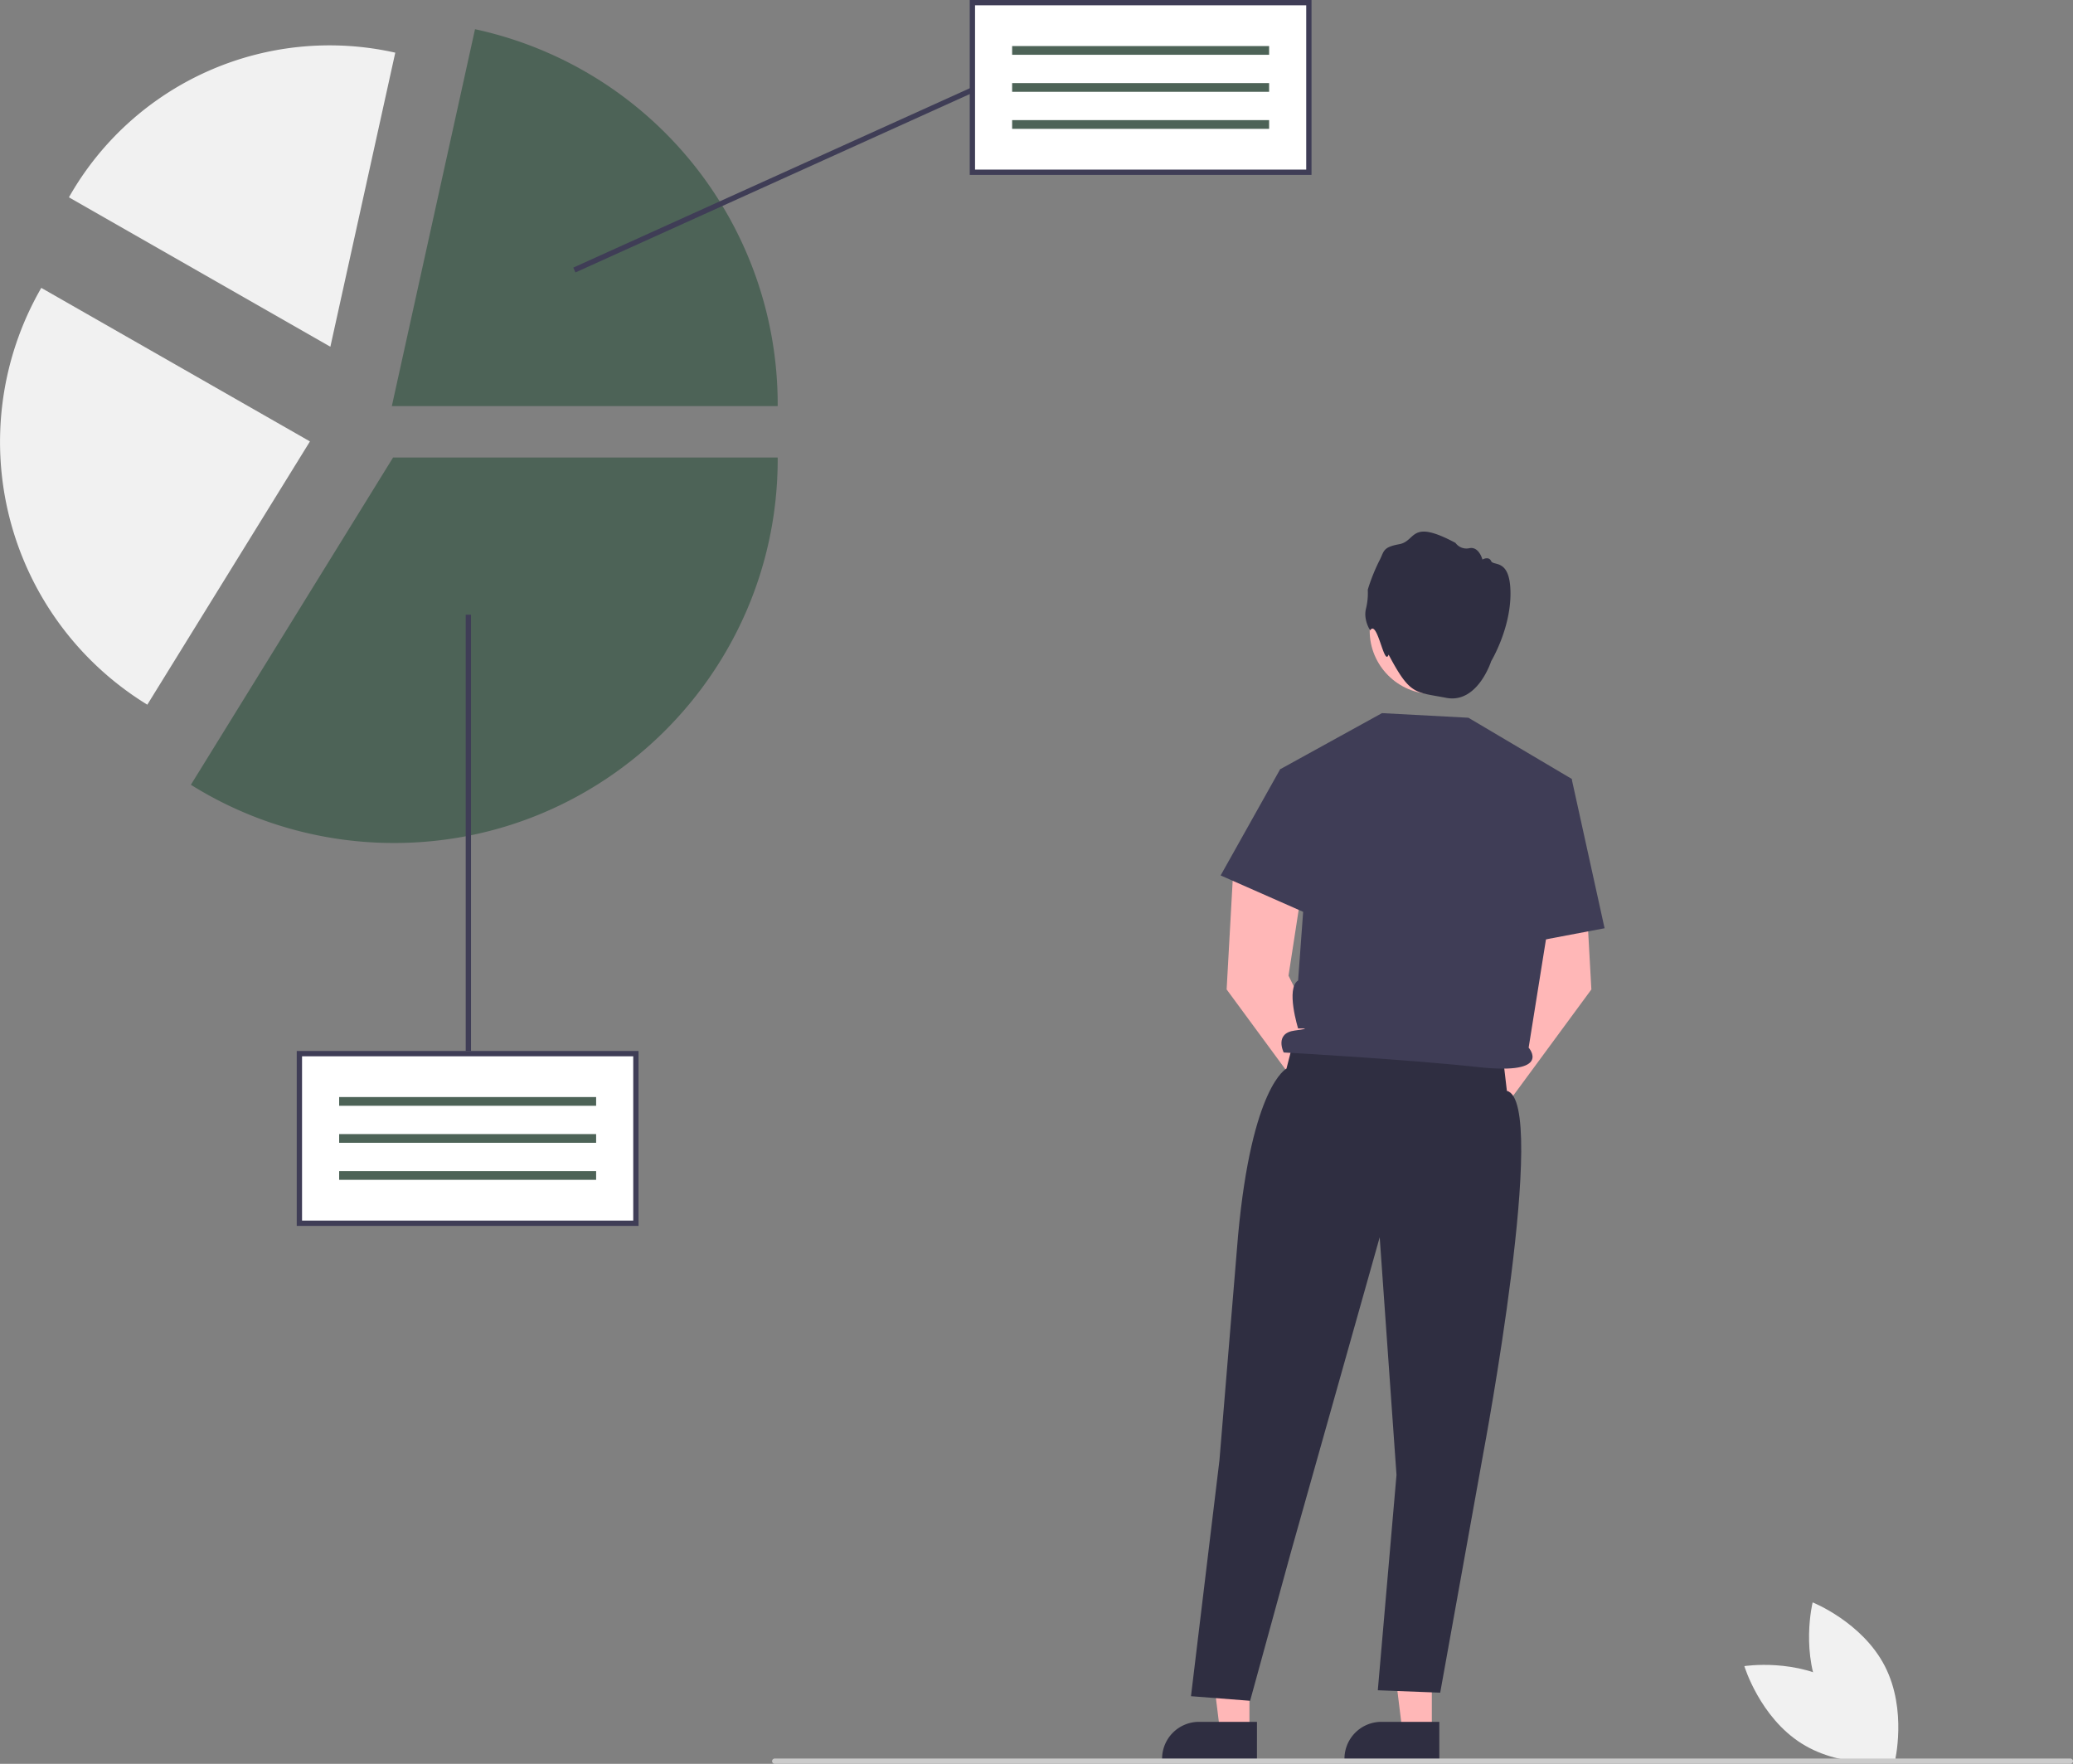<svg xmlns="http://www.w3.org/2000/svg" data-name="Layer 1" width="782.406" height="665.606" viewBox="0 0 782.406 665.606" xmlns:xlink="http://www.w3.org/1999/xlink"><rect x="0" y="0" width="782.406" height="665.606" fill="#808080" stroke="none"/><path d="M896.666,758.041c8.555,16.628,27.251,24.057,27.251,24.057s4.826-19.531-3.729-36.159-27.251-24.057-27.251-24.057S888.111,741.413,896.666,758.041Z" transform="translate(-208.797 -117.197)" fill="#f1f1f1"/><path d="M902.87,752.745c15.834,9.949,21.633,29.213,21.633,29.213s-19.872,3.134-35.706-6.815S867.164,745.931,867.164,745.931,887.036,742.796,902.87,752.745Z" transform="translate(-208.797 -117.197)" fill="#f1f1f1"/><polygon points="471.576 653.39 460.472 653.39 455.19 610.561 471.578 610.562 471.576 653.39" fill="#ffb7b7"/><path d="M683.205,781.35l-35.803-.001v-.453a13.936,13.936,0,0,1,13.936-13.935h.001l21.867.001Z" transform="translate(-208.797 -117.197)" fill="#2f2e41"/><polygon points="540.409 653.39 529.305 653.39 524.023 610.561 540.411 610.562 540.409 653.39" fill="#ffb7b7"/><path d="M752.038,781.35l-35.803-.001v-.453a13.936,13.936,0,0,1,13.936-13.935h.001l21.867.001Z" transform="translate(-208.797 -117.197)" fill="#2f2e41"/><path d="M716.964,529.346,695.117,485.382l5.627-36.466-26.265-7.246L671.761,490.578l34.061,46.289a9.053,9.053,0,1,0,11.141-7.521Z" transform="translate(-208.797 -117.197)" fill="#ffb7b7"/><path d="M764.225,529.346,786.072,485.382l-5.627-36.466,26.265-7.246,2.717,48.908-34.061,46.289a9.053,9.053,0,1,1-11.141-7.521Z" transform="translate(-208.797 -117.197)" fill="#ffb7b7"/><circle cx="540.846" cy="238.001" r="23.895" fill="#ffb9b9"/><path d="M725.928,355.069s-2.593-3.889-1.595-8.077a24.48,24.48,0,0,0,.698-7.279,72.045,72.045,0,0,1,4.188-10.57c2.094-3.789,1.097-5.385,7.678-6.581s3.889-9.772,21.239-.499a5.088,5.088,0,0,0,5.285,1.994c3.59-.698,4.886,4.288,4.886,4.288s2.393-1.396,3.291.598,7.296-1.197,7.296,12.265-7.282,25.486-7.282,25.486-5.114,16.134-16.98,13.841-13.585-.906-21.737-16.303C731.227,369.046,728.665,350.773,725.928,355.069Z" transform="translate(-208.797 -117.197)" fill="#2f2e41"/><path d="M697.121,509.598,694.35,520.461s-13.049,6.306-18.272,62.932l-7.034,84.906L658.308,757.28l22.318,1.731,15.475-56.374,33.433-118.534,6.34,89.672-7.053,81.267,23.548.906,16.303-90.57s24.974-132.661,8.864-136.522l-1.619-13.824Z" transform="translate(-208.797 -117.197)" fill="#2f2e41"/><path d="M691.954,407.492l38.442-21.184,32.625,1.741,38.969,23.066-16.242,101.432s9.31,10.409-18.827,7.353-73.615-5.535-73.615-5.535-3.658-7.257,4.154-8.276,1.28-.781,1.28-.781-4.721-15.159,0-18.114l2.284-31.132Z" transform="translate(-208.797 -117.197)" fill="#3f3d56"/><polygon points="493.758 291.868 483.157 290.295 460.699 330.36 497.188 346.448 493.758 291.868" fill="#3f3d56"/><polygon points="580.705 299.114 593.192 293.918 605.611 350.286 571.908 356.669 580.705 299.114" fill="#3f3d56"/><path d="M501.203,782.803h489a1,1,0,0,0,0-2h-489a1,1,0,1,0,0,2Z" transform="translate(-208.797 -117.197)" fill="#cbcbcb"/><rect x="113" y="397.606" width="127" height="64" fill="#fff"/><rect x="128.005" y="413.989" width="96.99" height="3.288" fill="#4d6357"/><rect x="128.005" y="427.963" width="96.99" height="3.288" fill="#4d6357"/><rect x="128.005" y="441.936" width="96.99" height="3.288" fill="#4d6357"/><path d="M449.797,579.803h-129v-66h129Zm-127-2h125v-62h-125Z" transform="translate(-208.797 -117.197)" fill="#3f3d56"/><path d="M357.535,435.312A144.44,144.44,0,0,1,281.423,413.705l-.581-.36.359-.581,75.952-122.922H502.32v.684C502.32,370.361,437.37,435.312,357.535,435.312Z" transform="translate(-208.797 -117.197)" fill="#4d6357"/><path d="M264.398,383.119,263.931,382.83a116.258,116.258,0,0,1-39.822-156.525l.272-.475,101.401,57.943Z" transform="translate(-208.797 -117.197)" fill="#f1f1f1"/><path d="M502.32,270.448H356.684l31.396-142.232.667.147A144.831,144.831,0,0,1,502.32,269.765Z" transform="translate(-208.797 -117.197)" fill="#4d6357"/><path d="M333.487,248.047,234.809,191.66l.265-.463a113.043,113.043,0,0,1,122.388-54.243l.521.115Z" transform="translate(-208.797 -117.197)" fill="#f1f1f1"/><rect x="367.004" y="1" width="127" height="64" fill="#fff"/><rect x="382.009" y="17.383" width="96.99" height="3.288" fill="#4d6357"/><rect x="382.009" y="31.356" width="96.99" height="3.288" fill="#4d6357"/><rect x="382.009" y="45.329" width="96.99" height="3.288" fill="#4d6357"/><path d="M703.801,183.197h-129v-66h129Zm-127-2h125v-62h-125Z" transform="translate(-208.797 -117.197)" fill="#3f3d56"/><rect x="175.772" y="231.969" width="2" height="164.638" fill="#3f3d56"/><rect x="418.257" y="184.137" width="164.785" height="2" transform="translate(-240.603 105.578) rotate(-24.337)" fill="#3f3d56"/></svg>